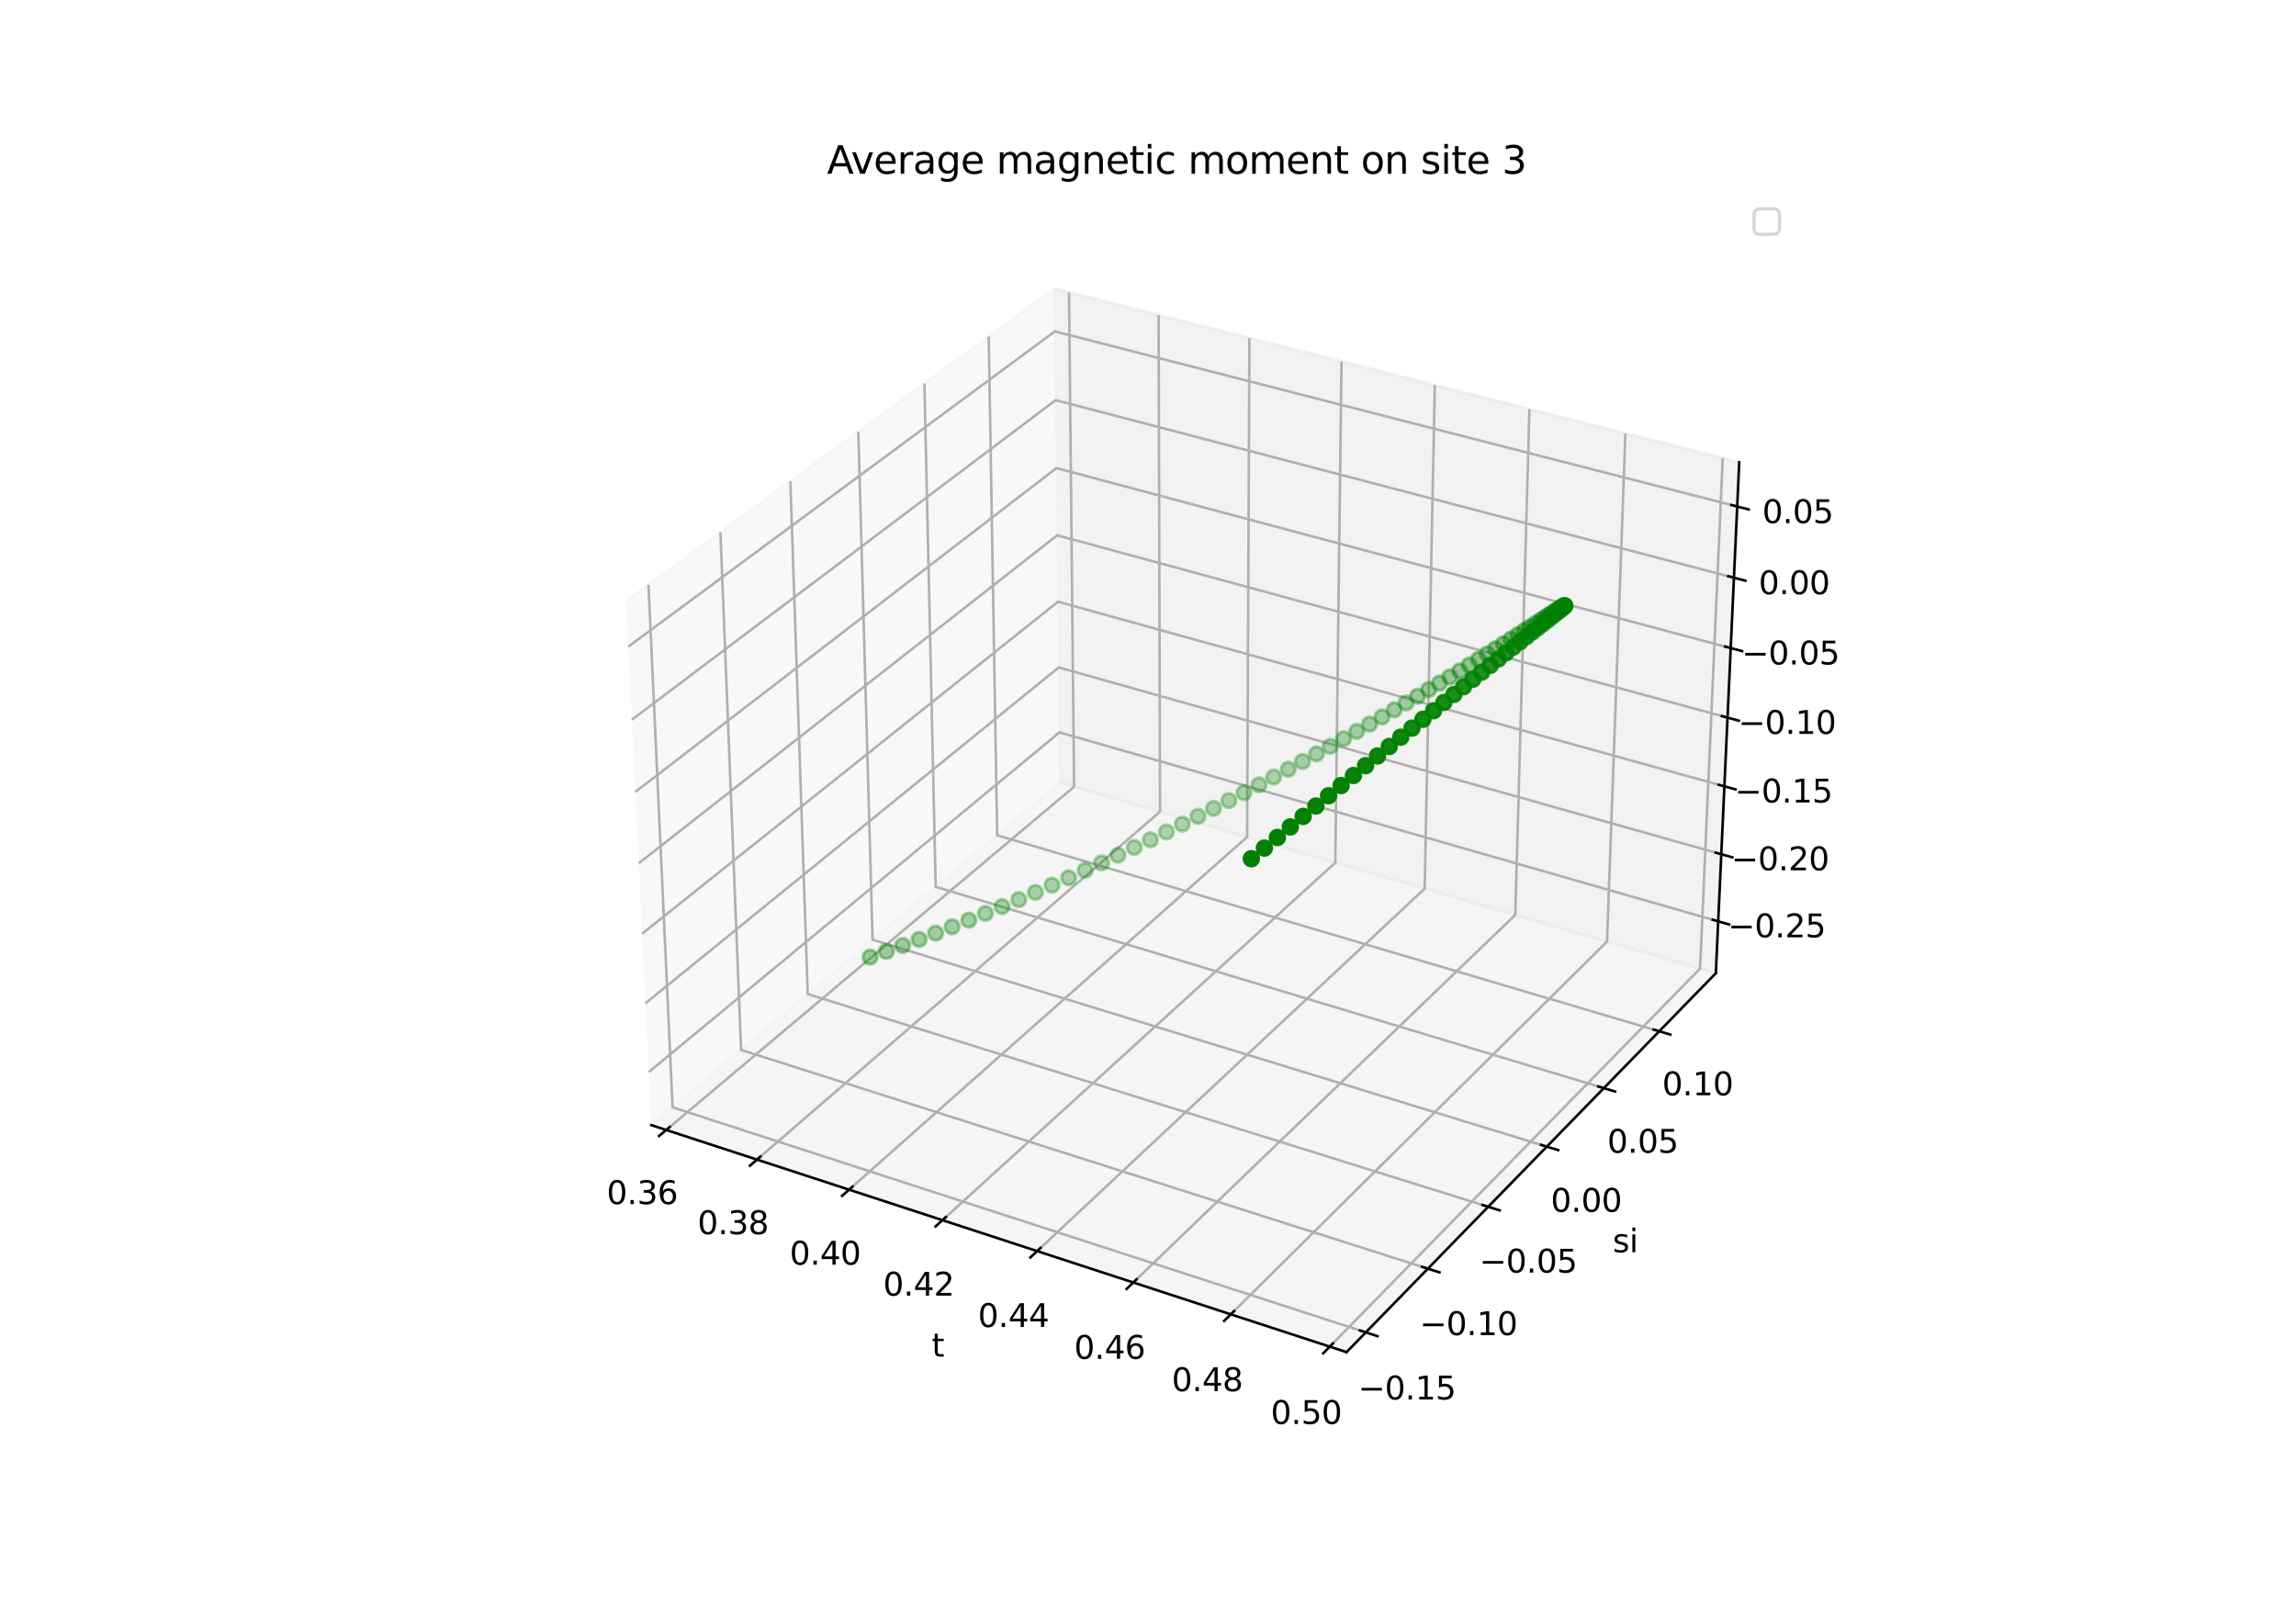 <?xml version="1.0" encoding="utf-8" standalone="no"?>
<!DOCTYPE svg PUBLIC "-//W3C//DTD SVG 1.1//EN"
  "http://www.w3.org/Graphics/SVG/1.1/DTD/svg11.dtd">
<svg xmlns:xlink="http://www.w3.org/1999/xlink" width="720pt" height="504pt" viewBox="0 0 720 504" xmlns="http://www.w3.org/2000/svg" version="1.1">
 <defs>
  <style type="text/css">*{stroke-linejoin: round; stroke-linecap: butt}</style>
 </defs>
 <g id="figure_1">
  <g id="patch_1">
   <path d="M 0 504 
L 720 504 
L 720 0 
L 0 0 
z
" style="fill: #ffffff"/>
  </g>
  <g id="patch_2">
   <path d="M 174.96 448.56 
L 563.04 448.56 
L 563.04 60.48 
L 174.96 60.48 
z
" style="fill: #ffffff"/>
  </g>
  <g id="pane3d_1">
   <g id="patch_3">
    <path d="M 204.263 352.872 
L 332.419 245.448 
L 330.638 90.525 
L 196.348 188.523 
" style="fill: #f2f2f2; opacity: 0.5; stroke: #f2f2f2; stroke-linejoin: miter"/>
   </g>
  </g>
  <g id="pane3d_2">
   <g id="patch_4">
    <path d="M 332.419 245.448 
L 538.065 305.222 
L 545.404 144.961 
L 330.638 90.525 
" style="fill: #e6e6e6; opacity: 0.5; stroke: #e6e6e6; stroke-linejoin: miter"/>
   </g>
  </g>
  <g id="pane3d_3">
   <g id="patch_5">
    <path d="M 204.263 352.872 
L 422.257 424.069 
L 538.065 305.222 
L 332.419 245.448 
" style="fill: #ececec; opacity: 0.5; stroke: #ececec; stroke-linejoin: miter"/>
   </g>
  </g>
  <g id="axis3d_1">
   <g id="line2d_1">
    <path d="M 204.263 352.872 
L 422.257 424.069 
" style="fill: none; stroke: #000000; stroke-width: 0.8; stroke-linecap: square"/>
   </g>
   <g id="text_1">
    <!-- t -->
    <g transform="translate(292.177 425.472) scale(0.1 -0.1)">
     <defs>
      <path id="DejaVuSans-74" d="M 1172 4494 
L 1172 3500 
L 2356 3500 
L 2356 3053 
L 1172 3053 
L 1172 1153 
Q 1172 725 1289 603 
Q 1406 481 1766 481 
L 2356 481 
L 2356 0 
L 1766 0 
Q 1100 0 847 248 
Q 594 497 594 1153 
L 594 3053 
L 172 3053 
L 172 3500 
L 594 3500 
L 594 4494 
L 1172 4494 
z
" transform="scale(0.016)"/>
     </defs>
     <use xlink:href="#DejaVuSans-74"/>
    </g>
   </g>
   <g id="Line3DCollection_1">
    <path d="M 208.91 354.39 
L 336.823 246.728 
L 335.227 91.688 
" style="fill: none; stroke: #b0b0b0; stroke-width: 0.8"/>
    <path d="M 237.376 363.687 
L 363.774 254.562 
L 363.325 98.81 
" style="fill: none; stroke: #b0b0b0; stroke-width: 0.8"/>
    <path d="M 266.248 373.116 
L 391.078 262.498 
L 391.805 106.029 
" style="fill: none; stroke: #b0b0b0; stroke-width: 0.8"/>
    <path d="M 295.532 382.681 
L 418.74 270.538 
L 420.676 113.347 
" style="fill: none; stroke: #b0b0b0; stroke-width: 0.8"/>
    <path d="M 325.24 392.383 
L 446.768 278.685 
L 449.945 120.766 
" style="fill: none; stroke: #b0b0b0; stroke-width: 0.8"/>
    <path d="M 355.379 402.226 
L 475.168 286.94 
L 479.621 128.288 
" style="fill: none; stroke: #b0b0b0; stroke-width: 0.8"/>
    <path d="M 385.96 412.214 
L 503.95 295.305 
L 509.713 135.915 
" style="fill: none; stroke: #b0b0b0; stroke-width: 0.8"/>
    <path d="M 416.991 422.349 
L 533.119 303.784 
L 540.228 143.649 
" style="fill: none; stroke: #b0b0b0; stroke-width: 0.8"/>
   </g>
   <g id="xtick_1">
    <g id="line2d_2">
     <path d="M 210.024 353.452 
L 206.678 356.269 
" style="fill: none; stroke: #000000; stroke-width: 0.8; stroke-linecap: square"/>
    </g>
    <g id="text_2">
     <!-- 0.36 -->
     <g transform="translate(190.251 377.64) scale(0.1 -0.1)">
      <defs>
       <path id="DejaVuSans-30" d="M 2034 4250 
Q 1547 4250 1301 3770 
Q 1056 3291 1056 2328 
Q 1056 1369 1301 889 
Q 1547 409 2034 409 
Q 2525 409 2770 889 
Q 3016 1369 3016 2328 
Q 3016 3291 2770 3770 
Q 2525 4250 2034 4250 
z
M 2034 4750 
Q 2819 4750 3233 4129 
Q 3647 3509 3647 2328 
Q 3647 1150 3233 529 
Q 2819 -91 2034 -91 
Q 1250 -91 836 529 
Q 422 1150 422 2328 
Q 422 3509 836 4129 
Q 1250 4750 2034 4750 
z
" transform="scale(0.016)"/>
       <path id="DejaVuSans-2e" d="M 684 794 
L 1344 794 
L 1344 0 
L 684 0 
L 684 794 
z
" transform="scale(0.016)"/>
       <path id="DejaVuSans-33" d="M 2597 2516 
Q 3050 2419 3304 2112 
Q 3559 1806 3559 1356 
Q 3559 666 3084 287 
Q 2609 -91 1734 -91 
Q 1441 -91 1130 -33 
Q 819 25 488 141 
L 488 750 
Q 750 597 1062 519 
Q 1375 441 1716 441 
Q 2309 441 2620 675 
Q 2931 909 2931 1356 
Q 2931 1769 2642 2001 
Q 2353 2234 1838 2234 
L 1294 2234 
L 1294 2753 
L 1863 2753 
Q 2328 2753 2575 2939 
Q 2822 3125 2822 3475 
Q 2822 3834 2567 4026 
Q 2313 4219 1838 4219 
Q 1578 4219 1281 4162 
Q 984 4106 628 3988 
L 628 4550 
Q 988 4650 1302 4700 
Q 1616 4750 1894 4750 
Q 2613 4750 3031 4423 
Q 3450 4097 3450 3541 
Q 3450 3153 3228 2886 
Q 3006 2619 2597 2516 
z
" transform="scale(0.016)"/>
       <path id="DejaVuSans-36" d="M 2113 2584 
Q 1688 2584 1439 2293 
Q 1191 2003 1191 1497 
Q 1191 994 1439 701 
Q 1688 409 2113 409 
Q 2538 409 2786 701 
Q 3034 994 3034 1497 
Q 3034 2003 2786 2293 
Q 2538 2584 2113 2584 
z
M 3366 4563 
L 3366 3988 
Q 3128 4100 2886 4159 
Q 2644 4219 2406 4219 
Q 1781 4219 1451 3797 
Q 1122 3375 1075 2522 
Q 1259 2794 1537 2939 
Q 1816 3084 2150 3084 
Q 2853 3084 3261 2657 
Q 3669 2231 3669 1497 
Q 3669 778 3244 343 
Q 2819 -91 2113 -91 
Q 1303 -91 875 529 
Q 447 1150 447 2328 
Q 447 3434 972 4092 
Q 1497 4750 2381 4750 
Q 2619 4750 2861 4703 
Q 3103 4656 3366 4563 
z
" transform="scale(0.016)"/>
      </defs>
      <use xlink:href="#DejaVuSans-30"/>
      <use xlink:href="#DejaVuSans-2e" x="63.623"/>
      <use xlink:href="#DejaVuSans-33" x="95.41"/>
      <use xlink:href="#DejaVuSans-36" x="159.033"/>
     </g>
    </g>
   </g>
   <g id="xtick_2">
    <g id="line2d_3">
     <path d="M 238.478 362.736 
L 235.169 365.592 
" style="fill: none; stroke: #000000; stroke-width: 0.8; stroke-linecap: square"/>
    </g>
    <g id="text_3">
     <!-- 0.38 -->
     <g transform="translate(218.737 387.072) scale(0.1 -0.1)">
      <defs>
       <path id="DejaVuSans-38" d="M 2034 2216 
Q 1584 2216 1326 1975 
Q 1069 1734 1069 1313 
Q 1069 891 1326 650 
Q 1584 409 2034 409 
Q 2484 409 2743 651 
Q 3003 894 3003 1313 
Q 3003 1734 2745 1975 
Q 2488 2216 2034 2216 
z
M 1403 2484 
Q 997 2584 770 2862 
Q 544 3141 544 3541 
Q 544 4100 942 4425 
Q 1341 4750 2034 4750 
Q 2731 4750 3128 4425 
Q 3525 4100 3525 3541 
Q 3525 3141 3298 2862 
Q 3072 2584 2669 2484 
Q 3125 2378 3379 2068 
Q 3634 1759 3634 1313 
Q 3634 634 3220 271 
Q 2806 -91 2034 -91 
Q 1263 -91 848 271 
Q 434 634 434 1313 
Q 434 1759 690 2068 
Q 947 2378 1403 2484 
z
M 1172 3481 
Q 1172 3119 1398 2916 
Q 1625 2713 2034 2713 
Q 2441 2713 2670 2916 
Q 2900 3119 2900 3481 
Q 2900 3844 2670 4047 
Q 2441 4250 2034 4250 
Q 1625 4250 1398 4047 
Q 1172 3844 1172 3481 
z
" transform="scale(0.016)"/>
      </defs>
      <use xlink:href="#DejaVuSans-30"/>
      <use xlink:href="#DejaVuSans-2e" x="63.623"/>
      <use xlink:href="#DejaVuSans-33" x="95.41"/>
      <use xlink:href="#DejaVuSans-38" x="159.033"/>
     </g>
    </g>
   </g>
   <g id="xtick_3">
    <g id="line2d_4">
     <path d="M 267.336 372.152 
L 264.067 375.049 
" style="fill: none; stroke: #000000; stroke-width: 0.8; stroke-linecap: square"/>
    </g>
    <g id="text_4">
     <!-- 0.40 -->
     <g transform="translate(247.629 396.638) scale(0.1 -0.1)">
      <defs>
       <path id="DejaVuSans-34" d="M 2419 4116 
L 825 1625 
L 2419 1625 
L 2419 4116 
z
M 2253 4666 
L 3047 4666 
L 3047 1625 
L 3713 1625 
L 3713 1100 
L 3047 1100 
L 3047 0 
L 2419 0 
L 2419 1100 
L 313 1100 
L 313 1709 
L 2253 4666 
z
" transform="scale(0.016)"/>
      </defs>
      <use xlink:href="#DejaVuSans-30"/>
      <use xlink:href="#DejaVuSans-2e" x="63.623"/>
      <use xlink:href="#DejaVuSans-34" x="95.41"/>
      <use xlink:href="#DejaVuSans-30" x="159.033"/>
     </g>
    </g>
   </g>
   <g id="xtick_4">
    <g id="line2d_5">
     <path d="M 296.607 381.702 
L 293.378 384.641 
" style="fill: none; stroke: #000000; stroke-width: 0.8; stroke-linecap: square"/>
    </g>
    <g id="text_5">
     <!-- 0.42 -->
     <g transform="translate(276.936 406.342) scale(0.1 -0.1)">
      <defs>
       <path id="DejaVuSans-32" d="M 1228 531 
L 3431 531 
L 3431 0 
L 469 0 
L 469 531 
Q 828 903 1448 1529 
Q 2069 2156 2228 2338 
Q 2531 2678 2651 2914 
Q 2772 3150 2772 3378 
Q 2772 3750 2511 3984 
Q 2250 4219 1831 4219 
Q 1534 4219 1204 4116 
Q 875 4013 500 3803 
L 500 4441 
Q 881 4594 1212 4672 
Q 1544 4750 1819 4750 
Q 2544 4750 2975 4387 
Q 3406 4025 3406 3419 
Q 3406 3131 3298 2873 
Q 3191 2616 2906 2266 
Q 2828 2175 2409 1742 
Q 1991 1309 1228 531 
z
" transform="scale(0.016)"/>
      </defs>
      <use xlink:href="#DejaVuSans-30"/>
      <use xlink:href="#DejaVuSans-2e" x="63.623"/>
      <use xlink:href="#DejaVuSans-34" x="95.41"/>
      <use xlink:href="#DejaVuSans-32" x="159.033"/>
     </g>
    </g>
   </g>
   <g id="xtick_5">
    <g id="line2d_6">
     <path d="M 326.3 391.391 
L 323.114 394.372 
" style="fill: none; stroke: #000000; stroke-width: 0.8; stroke-linecap: square"/>
    </g>
    <g id="text_6">
     <!-- 0.44 -->
     <g transform="translate(306.667 416.186) scale(0.1 -0.1)">
      <use xlink:href="#DejaVuSans-30"/>
      <use xlink:href="#DejaVuSans-2e" x="63.623"/>
      <use xlink:href="#DejaVuSans-34" x="95.41"/>
      <use xlink:href="#DejaVuSans-34" x="159.033"/>
     </g>
    </g>
   </g>
   <g id="xtick_6">
    <g id="line2d_7">
     <path d="M 356.425 401.22 
L 353.282 404.244 
" style="fill: none; stroke: #000000; stroke-width: 0.8; stroke-linecap: square"/>
    </g>
    <g id="text_7">
     <!-- 0.46 -->
     <g transform="translate(336.832 426.173) scale(0.1 -0.1)">
      <use xlink:href="#DejaVuSans-30"/>
      <use xlink:href="#DejaVuSans-2e" x="63.623"/>
      <use xlink:href="#DejaVuSans-34" x="95.41"/>
      <use xlink:href="#DejaVuSans-36" x="159.033"/>
     </g>
    </g>
   </g>
   <g id="xtick_7">
    <g id="line2d_8">
     <path d="M 386.991 411.193 
L 383.893 414.262 
" style="fill: none; stroke: #000000; stroke-width: 0.8; stroke-linecap: square"/>
    </g>
    <g id="text_8">
     <!-- 0.48 -->
     <g transform="translate(367.439 436.307) scale(0.1 -0.1)">
      <use xlink:href="#DejaVuSans-30"/>
      <use xlink:href="#DejaVuSans-2e" x="63.623"/>
      <use xlink:href="#DejaVuSans-34" x="95.41"/>
      <use xlink:href="#DejaVuSans-38" x="159.033"/>
     </g>
    </g>
   </g>
   <g id="xtick_8">
    <g id="line2d_9">
     <path d="M 418.007 421.313 
L 414.956 424.427 
" style="fill: none; stroke: #000000; stroke-width: 0.8; stroke-linecap: square"/>
    </g>
    <g id="text_9">
     <!-- 0.50 -->
     <g transform="translate(398.499 446.591) scale(0.1 -0.1)">
      <defs>
       <path id="DejaVuSans-35" d="M 691 4666 
L 3169 4666 
L 3169 4134 
L 1269 4134 
L 1269 2991 
Q 1406 3038 1543 3061 
Q 1681 3084 1819 3084 
Q 2600 3084 3056 2656 
Q 3513 2228 3513 1497 
Q 3513 744 3044 326 
Q 2575 -91 1722 -91 
Q 1428 -91 1123 -41 
Q 819 9 494 109 
L 494 744 
Q 775 591 1075 516 
Q 1375 441 1709 441 
Q 2250 441 2565 725 
Q 2881 1009 2881 1497 
Q 2881 1984 2565 2268 
Q 2250 2553 1709 2553 
Q 1456 2553 1204 2497 
Q 953 2441 691 2322 
L 691 4666 
z
" transform="scale(0.016)"/>
      </defs>
      <use xlink:href="#DejaVuSans-30"/>
      <use xlink:href="#DejaVuSans-2e" x="63.623"/>
      <use xlink:href="#DejaVuSans-35" x="95.41"/>
      <use xlink:href="#DejaVuSans-30" x="159.033"/>
     </g>
    </g>
   </g>
  </g>
  <g id="axis3d_2">
   <g id="line2d_10">
    <path d="M 538.065 305.222 
L 422.257 424.069 
" style="fill: none; stroke: #000000; stroke-width: 0.8; stroke-linecap: square"/>
   </g>
   <g id="text_10">
    <!-- si -->
    <g transform="translate(505.72 392.744) scale(0.1 -0.1)">
     <defs>
      <path id="DejaVuSans-73" d="M 2834 3397 
L 2834 2853 
Q 2591 2978 2328 3040 
Q 2066 3103 1784 3103 
Q 1356 3103 1142 2972 
Q 928 2841 928 2578 
Q 928 2378 1081 2264 
Q 1234 2150 1697 2047 
L 1894 2003 
Q 2506 1872 2764 1633 
Q 3022 1394 3022 966 
Q 3022 478 2636 193 
Q 2250 -91 1575 -91 
Q 1294 -91 989 -36 
Q 684 19 347 128 
L 347 722 
Q 666 556 975 473 
Q 1284 391 1588 391 
Q 1994 391 2212 530 
Q 2431 669 2431 922 
Q 2431 1156 2273 1281 
Q 2116 1406 1581 1522 
L 1381 1569 
Q 847 1681 609 1914 
Q 372 2147 372 2553 
Q 372 3047 722 3315 
Q 1072 3584 1716 3584 
Q 2034 3584 2315 3537 
Q 2597 3491 2834 3397 
z
" transform="scale(0.016)"/>
      <path id="DejaVuSans-69" d="M 603 3500 
L 1178 3500 
L 1178 0 
L 603 0 
L 603 3500 
z
M 603 4863 
L 1178 4863 
L 1178 4134 
L 603 4134 
L 603 4863 
z
" transform="scale(0.016)"/>
     </defs>
     <use xlink:href="#DejaVuSans-73"/>
     <use xlink:href="#DejaVuSans-69" x="52.1"/>
    </g>
   </g>
   <g id="Line3DCollection_2">
    <path d="M 203.35 183.413 
L 210.921 347.291 
L 428.299 417.869 
" style="fill: none; stroke: #b0b0b0; stroke-width: 0.8"/>
    <path d="M 225.917 166.945 
L 232.398 329.289 
L 447.769 397.888 
" style="fill: none; stroke: #b0b0b0; stroke-width: 0.8"/>
    <path d="M 247.845 150.943 
L 253.292 311.774 
L 466.683 378.477 
" style="fill: none; stroke: #b0b0b0; stroke-width: 0.8"/>
    <path d="M 269.159 135.389 
L 273.627 294.729 
L 485.065 359.613 
" style="fill: none; stroke: #b0b0b0; stroke-width: 0.8"/>
    <path d="M 289.886 120.264 
L 293.425 278.134 
L 502.937 341.272 
" style="fill: none; stroke: #b0b0b0; stroke-width: 0.8"/>
    <path d="M 310.049 105.55 
L 312.707 261.972 
L 520.319 323.434 
" style="fill: none; stroke: #b0b0b0; stroke-width: 0.8"/>
   </g>
   <g id="xtick_9">
    <g id="line2d_11">
     <path d="M 426.467 417.274 
L 431.968 419.06 
" style="fill: none; stroke: #000000; stroke-width: 0.8; stroke-linecap: square"/>
    </g>
    <g id="text_11">
     <!-- −0.15 -->
     <g transform="translate(425.873 438.908) scale(0.1 -0.1)">
      <defs>
       <path id="DejaVuSans-2212" d="M 678 2272 
L 4684 2272 
L 4684 1741 
L 678 1741 
L 678 2272 
z
" transform="scale(0.016)"/>
       <path id="DejaVuSans-31" d="M 794 531 
L 1825 531 
L 1825 4091 
L 703 3866 
L 703 4441 
L 1819 4666 
L 2450 4666 
L 2450 531 
L 3481 531 
L 3481 0 
L 794 0 
L 794 531 
z
" transform="scale(0.016)"/>
      </defs>
      <use xlink:href="#DejaVuSans-2212"/>
      <use xlink:href="#DejaVuSans-30" x="83.789"/>
      <use xlink:href="#DejaVuSans-2e" x="147.412"/>
      <use xlink:href="#DejaVuSans-31" x="179.199"/>
      <use xlink:href="#DejaVuSans-35" x="242.822"/>
     </g>
    </g>
   </g>
   <g id="xtick_10">
    <g id="line2d_12">
     <path d="M 445.955 397.31 
L 451.401 399.044 
" style="fill: none; stroke: #000000; stroke-width: 0.8; stroke-linecap: square"/>
    </g>
    <g id="text_12">
     <!-- −0.10 -->
     <g transform="translate(445.164 418.724) scale(0.1 -0.1)">
      <use xlink:href="#DejaVuSans-2212"/>
      <use xlink:href="#DejaVuSans-30" x="83.789"/>
      <use xlink:href="#DejaVuSans-2e" x="147.412"/>
      <use xlink:href="#DejaVuSans-31" x="179.199"/>
      <use xlink:href="#DejaVuSans-30" x="242.822"/>
     </g>
    </g>
   </g>
   <g id="xtick_11">
    <g id="line2d_13">
     <path d="M 464.887 377.916 
L 470.279 379.601 
" style="fill: none; stroke: #000000; stroke-width: 0.8; stroke-linecap: square"/>
    </g>
    <g id="text_13">
     <!-- −0.05 -->
     <g transform="translate(463.904 399.117) scale(0.1 -0.1)">
      <use xlink:href="#DejaVuSans-2212"/>
      <use xlink:href="#DejaVuSans-30" x="83.789"/>
      <use xlink:href="#DejaVuSans-2e" x="147.412"/>
      <use xlink:href="#DejaVuSans-30" x="179.199"/>
      <use xlink:href="#DejaVuSans-35" x="242.822"/>
     </g>
    </g>
   </g>
   <g id="xtick_12">
    <g id="line2d_14">
     <path d="M 483.287 359.067 
L 488.626 360.705 
" style="fill: none; stroke: #000000; stroke-width: 0.8; stroke-linecap: square"/>
    </g>
    <g id="text_14">
     <!-- 0.00 -->
     <g transform="translate(486.306 380.062) scale(0.1 -0.1)">
      <use xlink:href="#DejaVuSans-30"/>
      <use xlink:href="#DejaVuSans-2e" x="63.623"/>
      <use xlink:href="#DejaVuSans-30" x="95.41"/>
      <use xlink:href="#DejaVuSans-30" x="159.033"/>
     </g>
    </g>
   </g>
   <g id="xtick_13">
    <g id="line2d_15">
     <path d="M 501.176 340.742 
L 506.462 342.335 
" style="fill: none; stroke: #000000; stroke-width: 0.8; stroke-linecap: square"/>
    </g>
    <g id="text_15">
     <!-- 0.05 -->
     <g transform="translate(504.013 361.536) scale(0.1 -0.1)">
      <use xlink:href="#DejaVuSans-30"/>
      <use xlink:href="#DejaVuSans-2e" x="63.623"/>
      <use xlink:href="#DejaVuSans-30" x="95.41"/>
      <use xlink:href="#DejaVuSans-35" x="159.033"/>
     </g>
    </g>
   </g>
   <g id="xtick_14">
    <g id="line2d_16">
     <path d="M 518.575 322.917 
L 523.81 324.467 
" style="fill: none; stroke: #000000; stroke-width: 0.8; stroke-linecap: square"/>
    </g>
    <g id="text_16">
     <!-- 0.10 -->
     <g transform="translate(521.235 343.517) scale(0.1 -0.1)">
      <use xlink:href="#DejaVuSans-30"/>
      <use xlink:href="#DejaVuSans-2e" x="63.623"/>
      <use xlink:href="#DejaVuSans-31" x="95.41"/>
      <use xlink:href="#DejaVuSans-30" x="159.033"/>
     </g>
    </g>
   </g>
  </g>
  <g id="axis3d_3">
   <g id="line2d_17">
    <path d="M 538.065 305.222 
L 545.404 144.961 
" style="fill: none; stroke: #000000; stroke-width: 0.8; stroke-linecap: square"/>
   </g>
   <g id="Line3DCollection_3">
    <path d="M 538.81 288.955 
L 332.238 229.694 
L 203.461 336.216 
" style="fill: none; stroke: #b0b0b0; stroke-width: 0.8"/>
    <path d="M 539.774 267.908 
L 332.004 209.318 
L 202.422 314.655 
" style="fill: none; stroke: #b0b0b0; stroke-width: 0.8"/>
    <path d="M 540.749 246.612 
L 331.767 188.714 
L 201.371 292.831 
" style="fill: none; stroke: #b0b0b0; stroke-width: 0.8"/>
    <path d="M 541.736 225.063 
L 331.527 167.878 
L 200.307 270.738 
" style="fill: none; stroke: #b0b0b0; stroke-width: 0.8"/>
    <path d="M 542.734 203.258 
L 331.285 146.804 
L 199.23 248.371 
" style="fill: none; stroke: #b0b0b0; stroke-width: 0.8"/>
    <path d="M 543.745 181.191 
L 331.04 125.491 
L 198.14 225.726 
" style="fill: none; stroke: #b0b0b0; stroke-width: 0.8"/>
    <path d="M 544.768 158.858 
L 330.792 103.933 
L 197.036 202.796 
" style="fill: none; stroke: #b0b0b0; stroke-width: 0.8"/>
   </g>
   <g id="xtick_15">
    <g id="line2d_18">
     <path d="M 537.076 288.458 
L 542.282 289.952 
" style="fill: none; stroke: #000000; stroke-width: 0.8; stroke-linecap: square"/>
    </g>
    <g id="text_17">
     <!-- −0.25 -->
     <g transform="translate(541.835 293.968) scale(0.1 -0.1)">
      <use xlink:href="#DejaVuSans-2212"/>
      <use xlink:href="#DejaVuSans-30" x="83.789"/>
      <use xlink:href="#DejaVuSans-2e" x="147.412"/>
      <use xlink:href="#DejaVuSans-32" x="179.199"/>
      <use xlink:href="#DejaVuSans-35" x="242.822"/>
     </g>
    </g>
   </g>
   <g id="xtick_16">
    <g id="line2d_19">
     <path d="M 538.029 267.416 
L 543.267 268.893 
" style="fill: none; stroke: #000000; stroke-width: 0.8; stroke-linecap: square"/>
    </g>
    <g id="text_18">
     <!-- −0.20 -->
     <g transform="translate(542.904 272.949) scale(0.1 -0.1)">
      <use xlink:href="#DejaVuSans-2212"/>
      <use xlink:href="#DejaVuSans-30" x="83.789"/>
      <use xlink:href="#DejaVuSans-2e" x="147.412"/>
      <use xlink:href="#DejaVuSans-32" x="179.199"/>
      <use xlink:href="#DejaVuSans-30" x="242.822"/>
     </g>
    </g>
   </g>
   <g id="xtick_17">
    <g id="line2d_20">
     <path d="M 538.994 246.125 
L 544.264 247.585 
" style="fill: none; stroke: #000000; stroke-width: 0.8; stroke-linecap: square"/>
    </g>
    <g id="text_19">
     <!-- −0.15 -->
     <g transform="translate(543.985 251.683) scale(0.1 -0.1)">
      <use xlink:href="#DejaVuSans-2212"/>
      <use xlink:href="#DejaVuSans-30" x="83.789"/>
      <use xlink:href="#DejaVuSans-2e" x="147.412"/>
      <use xlink:href="#DejaVuSans-31" x="179.199"/>
      <use xlink:href="#DejaVuSans-35" x="242.822"/>
     </g>
    </g>
   </g>
   <g id="xtick_18">
    <g id="line2d_21">
     <path d="M 539.97 224.583 
L 545.272 226.025 
" style="fill: none; stroke: #000000; stroke-width: 0.8; stroke-linecap: square"/>
    </g>
    <g id="text_20">
     <!-- −0.10 -->
     <g transform="translate(545.08 230.165) scale(0.1 -0.1)">
      <use xlink:href="#DejaVuSans-2212"/>
      <use xlink:href="#DejaVuSans-30" x="83.789"/>
      <use xlink:href="#DejaVuSans-2e" x="147.412"/>
      <use xlink:href="#DejaVuSans-31" x="179.199"/>
      <use xlink:href="#DejaVuSans-30" x="242.822"/>
     </g>
    </g>
   </g>
   <g id="xtick_19">
    <g id="line2d_22">
     <path d="M 540.957 202.784 
L 546.293 204.208 
" style="fill: none; stroke: #000000; stroke-width: 0.8; stroke-linecap: square"/>
    </g>
    <g id="text_21">
     <!-- −0.05 -->
     <g transform="translate(546.187 208.391) scale(0.1 -0.1)">
      <use xlink:href="#DejaVuSans-2212"/>
      <use xlink:href="#DejaVuSans-30" x="83.789"/>
      <use xlink:href="#DejaVuSans-2e" x="147.412"/>
      <use xlink:href="#DejaVuSans-30" x="179.199"/>
      <use xlink:href="#DejaVuSans-35" x="242.822"/>
     </g>
    </g>
   </g>
   <g id="xtick_20">
    <g id="line2d_23">
     <path d="M 541.957 180.723 
L 547.325 182.129 
" style="fill: none; stroke: #000000; stroke-width: 0.8; stroke-linecap: square"/>
    </g>
    <g id="text_22">
     <!-- 0.00 -->
     <g transform="translate(551.498 186.356) scale(0.1 -0.1)">
      <use xlink:href="#DejaVuSans-30"/>
      <use xlink:href="#DejaVuSans-2e" x="63.623"/>
      <use xlink:href="#DejaVuSans-30" x="95.41"/>
      <use xlink:href="#DejaVuSans-30" x="159.033"/>
     </g>
    </g>
   </g>
   <g id="xtick_21">
    <g id="line2d_24">
     <path d="M 542.968 158.396 
L 548.371 159.783 
" style="fill: none; stroke: #000000; stroke-width: 0.8; stroke-linecap: square"/>
    </g>
    <g id="text_23">
     <!-- 0.05 -->
     <g transform="translate(552.632 164.056) scale(0.1 -0.1)">
      <use xlink:href="#DejaVuSans-30"/>
      <use xlink:href="#DejaVuSans-2e" x="63.623"/>
      <use xlink:href="#DejaVuSans-30" x="95.41"/>
      <use xlink:href="#DejaVuSans-35" x="159.033"/>
     </g>
    </g>
   </g>
  </g>
  <g id="axes_1">
   <g id="Path3DCollection_1">
    <defs>
     <path id="C0_0_47d5120de1" d="M 0 2.236 
C 0.593 2.236 1.162 2 1.581 1.581 
C 2 1.162 2.236 0.593 2.236 -0 
C 2.236 -0.593 2 -1.162 1.581 -1.581 
C 1.162 -2 0.593 -2.236 0 -2.236 
C -0.593 -2.236 -1.162 -2 -1.581 -1.581 
C -2 -1.162 -2.236 -0.593 -2.236 0 
C -2.236 0.593 -2 1.162 -1.581 1.581 
C -1.162 2 -0.593 2.236 0 2.236 
z
"/>
    </defs>
    <g clip-path="url(#pe97b432ea4)">
     <use xlink:href="#C0_0_47d5120de1" x="370.741" y="258.47" style="fill: #008000; fill-opacity: 0.3; stroke: #008000; stroke-opacity: 0.3"/>
    </g>
    <g clip-path="url(#pe97b432ea4)">
     <use xlink:href="#C0_0_47d5120de1" x="375.669" y="256.008" style="fill: #008000; fill-opacity: 0.3; stroke: #008000; stroke-opacity: 0.3"/>
    </g>
    <g clip-path="url(#pe97b432ea4)">
     <use xlink:href="#C0_0_47d5120de1" x="365.763" y="260.925" style="fill: #008000; fill-opacity: 0.3; stroke: #008000; stroke-opacity: 0.3"/>
    </g>
    <g clip-path="url(#pe97b432ea4)">
     <use xlink:href="#C0_0_47d5120de1" x="380.544" y="253.542" style="fill: #008000; fill-opacity: 0.301; stroke: #008000; stroke-opacity: 0.301"/>
    </g>
    <g clip-path="url(#pe97b432ea4)">
     <use xlink:href="#C0_0_47d5120de1" x="360.741" y="263.368" style="fill: #008000; fill-opacity: 0.301; stroke: #008000; stroke-opacity: 0.301"/>
    </g>
    <g clip-path="url(#pe97b432ea4)">
     <use xlink:href="#C0_0_47d5120de1" x="385.361" y="251.074" style="fill: #008000; fill-opacity: 0.302; stroke: #008000; stroke-opacity: 0.302"/>
    </g>
    <g clip-path="url(#pe97b432ea4)">
     <use xlink:href="#C0_0_47d5120de1" x="355.678" y="265.796" style="fill: #008000; fill-opacity: 0.302; stroke: #008000; stroke-opacity: 0.302"/>
    </g>
    <g clip-path="url(#pe97b432ea4)">
     <use xlink:href="#C0_0_47d5120de1" x="390.117" y="248.609" style="fill: #008000; fill-opacity: 0.303; stroke: #008000; stroke-opacity: 0.303"/>
    </g>
    <g clip-path="url(#pe97b432ea4)">
     <use xlink:href="#C0_0_47d5120de1" x="350.579" y="268.207" style="fill: #008000; fill-opacity: 0.303; stroke: #008000; stroke-opacity: 0.303"/>
    </g>
    <g clip-path="url(#pe97b432ea4)">
     <use xlink:href="#C0_0_47d5120de1" x="394.806" y="246.149" style="fill: #008000; fill-opacity: 0.305; stroke: #008000; stroke-opacity: 0.305"/>
    </g>
    <g clip-path="url(#pe97b432ea4)">
     <use xlink:href="#C0_0_47d5120de1" x="345.448" y="270.597" style="fill: #008000; fill-opacity: 0.305; stroke: #008000; stroke-opacity: 0.305"/>
    </g>
    <g clip-path="url(#pe97b432ea4)">
     <use xlink:href="#C0_0_47d5120de1" x="399.426" y="243.699" style="fill: #008000; fill-opacity: 0.307; stroke: #008000; stroke-opacity: 0.307"/>
    </g>
    <g clip-path="url(#pe97b432ea4)">
     <use xlink:href="#C0_0_47d5120de1" x="340.29" y="272.963" style="fill: #008000; fill-opacity: 0.307; stroke: #008000; stroke-opacity: 0.307"/>
    </g>
    <g clip-path="url(#pe97b432ea4)">
     <use xlink:href="#C0_0_47d5120de1" x="403.972" y="241.261" style="fill: #008000; fill-opacity: 0.31; stroke: #008000; stroke-opacity: 0.31"/>
    </g>
    <g clip-path="url(#pe97b432ea4)">
     <use xlink:href="#C0_0_47d5120de1" x="335.109" y="275.301" style="fill: #008000; fill-opacity: 0.31; stroke: #008000; stroke-opacity: 0.31"/>
    </g>
    <g clip-path="url(#pe97b432ea4)">
     <use xlink:href="#C0_0_47d5120de1" x="408.44" y="238.839" style="fill: #008000; fill-opacity: 0.313; stroke: #008000; stroke-opacity: 0.313"/>
    </g>
    <g clip-path="url(#pe97b432ea4)">
     <use xlink:href="#C0_0_47d5120de1" x="329.91" y="277.61" style="fill: #008000; fill-opacity: 0.313; stroke: #008000; stroke-opacity: 0.313"/>
    </g>
    <g clip-path="url(#pe97b432ea4)">
     <use xlink:href="#C0_0_47d5120de1" x="412.827" y="236.437" style="fill: #008000; fill-opacity: 0.316; stroke: #008000; stroke-opacity: 0.316"/>
    </g>
    <g clip-path="url(#pe97b432ea4)">
     <use xlink:href="#C0_0_47d5120de1" x="324.697" y="279.884" style="fill: #008000; fill-opacity: 0.316; stroke: #008000; stroke-opacity: 0.316"/>
    </g>
    <g clip-path="url(#pe97b432ea4)">
     <use xlink:href="#C0_0_47d5120de1" x="319.475" y="282.123" style="fill: #008000; fill-opacity: 0.32; stroke: #008000; stroke-opacity: 0.32"/>
    </g>
    <g clip-path="url(#pe97b432ea4)">
     <use xlink:href="#C0_0_47d5120de1" x="417.128" y="234.057" style="fill: #008000; fill-opacity: 0.32; stroke: #008000; stroke-opacity: 0.32"/>
    </g>
    <g clip-path="url(#pe97b432ea4)">
     <use xlink:href="#C0_0_47d5120de1" x="314.249" y="284.322" style="fill: #008000; fill-opacity: 0.324; stroke: #008000; stroke-opacity: 0.324"/>
    </g>
    <g clip-path="url(#pe97b432ea4)">
     <use xlink:href="#C0_0_47d5120de1" x="421.339" y="231.705" style="fill: #008000; fill-opacity: 0.324; stroke: #008000; stroke-opacity: 0.324"/>
    </g>
    <g clip-path="url(#pe97b432ea4)">
     <use xlink:href="#C0_0_47d5120de1" x="309.023" y="286.478" style="fill: #008000; fill-opacity: 0.328; stroke: #008000; stroke-opacity: 0.328"/>
    </g>
    <g clip-path="url(#pe97b432ea4)">
     <use xlink:href="#C0_0_47d5120de1" x="425.458" y="229.382" style="fill: #008000; fill-opacity: 0.329; stroke: #008000; stroke-opacity: 0.329"/>
    </g>
    <g clip-path="url(#pe97b432ea4)">
     <use xlink:href="#C0_0_47d5120de1" x="303.802" y="288.59" style="fill: #008000; fill-opacity: 0.333; stroke: #008000; stroke-opacity: 0.333"/>
    </g>
    <g clip-path="url(#pe97b432ea4)">
     <use xlink:href="#C0_0_47d5120de1" x="429.481" y="227.093" style="fill: #008000; fill-opacity: 0.333; stroke: #008000; stroke-opacity: 0.333"/>
    </g>
    <g clip-path="url(#pe97b432ea4)">
     <use xlink:href="#C0_0_47d5120de1" x="298.591" y="290.654" style="fill: #008000; fill-opacity: 0.338; stroke: #008000; stroke-opacity: 0.338"/>
    </g>
    <g clip-path="url(#pe97b432ea4)">
     <use xlink:href="#C0_0_47d5120de1" x="433.403" y="224.841" style="fill: #008000; fill-opacity: 0.339; stroke: #008000; stroke-opacity: 0.339"/>
    </g>
    <g clip-path="url(#pe97b432ea4)">
     <use xlink:href="#C0_0_47d5120de1" x="293.395" y="292.667" style="fill: #008000; fill-opacity: 0.343; stroke: #008000; stroke-opacity: 0.343"/>
    </g>
    <g clip-path="url(#pe97b432ea4)">
     <use xlink:href="#C0_0_47d5120de1" x="437.221" y="222.629" style="fill: #008000; fill-opacity: 0.345; stroke: #008000; stroke-opacity: 0.345"/>
    </g>
    <g clip-path="url(#pe97b432ea4)">
     <use xlink:href="#C0_0_47d5120de1" x="288.218" y="294.627" style="fill: #008000; fill-opacity: 0.349; stroke: #008000; stroke-opacity: 0.349"/>
    </g>
    <g clip-path="url(#pe97b432ea4)">
     <use xlink:href="#C0_0_47d5120de1" x="440.933" y="220.461" style="fill: #008000; fill-opacity: 0.351; stroke: #008000; stroke-opacity: 0.351"/>
    </g>
    <g clip-path="url(#pe97b432ea4)">
     <use xlink:href="#C0_0_47d5120de1" x="283.065" y="296.532" style="fill: #008000; fill-opacity: 0.355; stroke: #008000; stroke-opacity: 0.355"/>
    </g>
    <g clip-path="url(#pe97b432ea4)">
     <use xlink:href="#C0_0_47d5120de1" x="444.534" y="218.341" style="fill: #008000; fill-opacity: 0.357; stroke: #008000; stroke-opacity: 0.357"/>
    </g>
    <g clip-path="url(#pe97b432ea4)">
     <use xlink:href="#C0_0_47d5120de1" x="277.942" y="298.378" style="fill: #008000; fill-opacity: 0.361; stroke: #008000; stroke-opacity: 0.361"/>
    </g>
    <g clip-path="url(#pe97b432ea4)">
     <use xlink:href="#C0_0_47d5120de1" x="448.022" y="216.272" style="fill: #008000; fill-opacity: 0.364; stroke: #008000; stroke-opacity: 0.364"/>
    </g>
    <g clip-path="url(#pe97b432ea4)">
     <use xlink:href="#C0_0_47d5120de1" x="272.852" y="300.163" style="fill: #008000; fill-opacity: 0.368; stroke: #008000; stroke-opacity: 0.368"/>
    </g>
    <g clip-path="url(#pe97b432ea4)">
     <use xlink:href="#C0_0_47d5120de1" x="451.392" y="214.256" style="fill: #008000; fill-opacity: 0.372; stroke: #008000; stroke-opacity: 0.372"/>
    </g>
    <g clip-path="url(#pe97b432ea4)">
     <use xlink:href="#C0_0_47d5120de1" x="454.643" y="212.298" style="fill: #008000; fill-opacity: 0.379; stroke: #008000; stroke-opacity: 0.379"/>
    </g>
    <g clip-path="url(#pe97b432ea4)">
     <use xlink:href="#C0_0_47d5120de1" x="457.77" y="210.402" style="fill: #008000; fill-opacity: 0.387; stroke: #008000; stroke-opacity: 0.387"/>
    </g>
    <g clip-path="url(#pe97b432ea4)">
     <use xlink:href="#C0_0_47d5120de1" x="460.772" y="208.569" style="fill: #008000; fill-opacity: 0.396; stroke: #008000; stroke-opacity: 0.396"/>
    </g>
    <g clip-path="url(#pe97b432ea4)">
     <use xlink:href="#C0_0_47d5120de1" x="463.644" y="206.804" style="fill: #008000; fill-opacity: 0.404; stroke: #008000; stroke-opacity: 0.404"/>
    </g>
    <g clip-path="url(#pe97b432ea4)">
     <use xlink:href="#C0_0_47d5120de1" x="466.385" y="205.11" style="fill: #008000; fill-opacity: 0.413; stroke: #008000; stroke-opacity: 0.413"/>
    </g>
    <g clip-path="url(#pe97b432ea4)">
     <use xlink:href="#C0_0_47d5120de1" x="468.992" y="203.49" style="fill: #008000; fill-opacity: 0.423; stroke: #008000; stroke-opacity: 0.423"/>
    </g>
    <g clip-path="url(#pe97b432ea4)">
     <use xlink:href="#C0_0_47d5120de1" x="471.461" y="201.946" style="fill: #008000; fill-opacity: 0.433; stroke: #008000; stroke-opacity: 0.433"/>
    </g>
    <g clip-path="url(#pe97b432ea4)">
     <use xlink:href="#C0_0_47d5120de1" x="473.791" y="200.483" style="fill: #008000; fill-opacity: 0.443; stroke: #008000; stroke-opacity: 0.443"/>
    </g>
    <g clip-path="url(#pe97b432ea4)">
     <use xlink:href="#C0_0_47d5120de1" x="475.979" y="199.103" style="fill: #008000; fill-opacity: 0.453; stroke: #008000; stroke-opacity: 0.453"/>
    </g>
    <g clip-path="url(#pe97b432ea4)">
     <use xlink:href="#C0_0_47d5120de1" x="478.023" y="197.809" style="fill: #008000; fill-opacity: 0.464; stroke: #008000; stroke-opacity: 0.464"/>
    </g>
    <g clip-path="url(#pe97b432ea4)">
     <use xlink:href="#C0_0_47d5120de1" x="479.921" y="196.604" style="fill: #008000; fill-opacity: 0.474; stroke: #008000; stroke-opacity: 0.474"/>
    </g>
    <g clip-path="url(#pe97b432ea4)">
     <use xlink:href="#C0_0_47d5120de1" x="481.671" y="195.49" style="fill: #008000; fill-opacity: 0.486; stroke: #008000; stroke-opacity: 0.486"/>
    </g>
    <g clip-path="url(#pe97b432ea4)">
     <use xlink:href="#C0_0_47d5120de1" x="483.27" y="194.471" style="fill: #008000; fill-opacity: 0.497; stroke: #008000; stroke-opacity: 0.497"/>
    </g>
    <g clip-path="url(#pe97b432ea4)">
     <use xlink:href="#C0_0_47d5120de1" x="484.718" y="193.549" style="fill: #008000; fill-opacity: 0.509; stroke: #008000; stroke-opacity: 0.509"/>
    </g>
    <g clip-path="url(#pe97b432ea4)">
     <use xlink:href="#C0_0_47d5120de1" x="486.012" y="192.725" style="fill: #008000; fill-opacity: 0.521; stroke: #008000; stroke-opacity: 0.521"/>
    </g>
    <g clip-path="url(#pe97b432ea4)">
     <use xlink:href="#C0_0_47d5120de1" x="487.151" y="192.004" style="fill: #008000; fill-opacity: 0.533; stroke: #008000; stroke-opacity: 0.533"/>
    </g>
    <g clip-path="url(#pe97b432ea4)">
     <use xlink:href="#C0_0_47d5120de1" x="488.133" y="191.386" style="fill: #008000; fill-opacity: 0.545; stroke: #008000; stroke-opacity: 0.545"/>
    </g>
    <g clip-path="url(#pe97b432ea4)">
     <use xlink:href="#C0_0_47d5120de1" x="488.959" y="190.875" style="fill: #008000; fill-opacity: 0.558; stroke: #008000; stroke-opacity: 0.558"/>
    </g>
    <g clip-path="url(#pe97b432ea4)">
     <use xlink:href="#C0_0_47d5120de1" x="489.626" y="190.471" style="fill: #008000; fill-opacity: 0.57; stroke: #008000; stroke-opacity: 0.57"/>
    </g>
    <g clip-path="url(#pe97b432ea4)">
     <use xlink:href="#C0_0_47d5120de1" x="490.133" y="190.178" style="fill: #008000; fill-opacity: 0.583; stroke: #008000; stroke-opacity: 0.583"/>
    </g>
    <g clip-path="url(#pe97b432ea4)">
     <use xlink:href="#C0_0_47d5120de1" x="490.481" y="189.996" style="fill: #008000; fill-opacity: 0.596; stroke: #008000; stroke-opacity: 0.596"/>
    </g>
    <g clip-path="url(#pe97b432ea4)">
     <use xlink:href="#C0_0_47d5120de1" x="490.668" y="189.927" style="fill: #008000; fill-opacity: 0.609; stroke: #008000; stroke-opacity: 0.609"/>
    </g>
    <g clip-path="url(#pe97b432ea4)">
     <use xlink:href="#C0_0_47d5120de1" x="490.695" y="189.972" style="fill: #008000; fill-opacity: 0.623; stroke: #008000; stroke-opacity: 0.623"/>
    </g>
    <g clip-path="url(#pe97b432ea4)">
     <use xlink:href="#C0_0_47d5120de1" x="490.56" y="190.134" style="fill: #008000; fill-opacity: 0.636; stroke: #008000; stroke-opacity: 0.636"/>
    </g>
    <g clip-path="url(#pe97b432ea4)">
     <use xlink:href="#C0_0_47d5120de1" x="490.265" y="190.412" style="fill: #008000; fill-opacity: 0.649; stroke: #008000; stroke-opacity: 0.649"/>
    </g>
    <g clip-path="url(#pe97b432ea4)">
     <use xlink:href="#C0_0_47d5120de1" x="489.81" y="190.808" style="fill: #008000; fill-opacity: 0.663; stroke: #008000; stroke-opacity: 0.663"/>
    </g>
    <g clip-path="url(#pe97b432ea4)">
     <use xlink:href="#C0_0_47d5120de1" x="489.195" y="191.322" style="fill: #008000; fill-opacity: 0.676; stroke: #008000; stroke-opacity: 0.676"/>
    </g>
    <g clip-path="url(#pe97b432ea4)">
     <use xlink:href="#C0_0_47d5120de1" x="488.421" y="191.955" style="fill: #008000; fill-opacity: 0.69; stroke: #008000; stroke-opacity: 0.69"/>
    </g>
    <g clip-path="url(#pe97b432ea4)">
     <use xlink:href="#C0_0_47d5120de1" x="487.489" y="192.707" style="fill: #008000; fill-opacity: 0.703; stroke: #008000; stroke-opacity: 0.703"/>
    </g>
    <g clip-path="url(#pe97b432ea4)">
     <use xlink:href="#C0_0_47d5120de1" x="486.4" y="193.578" style="fill: #008000; fill-opacity: 0.716; stroke: #008000; stroke-opacity: 0.716"/>
    </g>
    <g clip-path="url(#pe97b432ea4)">
     <use xlink:href="#C0_0_47d5120de1" x="485.156" y="194.569" style="fill: #008000; fill-opacity: 0.73; stroke: #008000; stroke-opacity: 0.73"/>
    </g>
    <g clip-path="url(#pe97b432ea4)">
     <use xlink:href="#C0_0_47d5120de1" x="483.758" y="195.678" style="fill: #008000; fill-opacity: 0.743; stroke: #008000; stroke-opacity: 0.743"/>
    </g>
    <g clip-path="url(#pe97b432ea4)">
     <use xlink:href="#C0_0_47d5120de1" x="482.208" y="196.905" style="fill: #008000; fill-opacity: 0.756; stroke: #008000; stroke-opacity: 0.756"/>
    </g>
    <g clip-path="url(#pe97b432ea4)">
     <use xlink:href="#C0_0_47d5120de1" x="480.508" y="198.25" style="fill: #008000; fill-opacity: 0.769; stroke: #008000; stroke-opacity: 0.769"/>
    </g>
    <g clip-path="url(#pe97b432ea4)">
     <use xlink:href="#C0_0_47d5120de1" x="478.661" y="199.711" style="fill: #008000; fill-opacity: 0.782; stroke: #008000; stroke-opacity: 0.782"/>
    </g>
    <g clip-path="url(#pe97b432ea4)">
     <use xlink:href="#C0_0_47d5120de1" x="476.67" y="201.286" style="fill: #008000; fill-opacity: 0.795; stroke: #008000; stroke-opacity: 0.795"/>
    </g>
    <g clip-path="url(#pe97b432ea4)">
     <use xlink:href="#C0_0_47d5120de1" x="474.537" y="202.976" style="fill: #008000; fill-opacity: 0.808; stroke: #008000; stroke-opacity: 0.808"/>
    </g>
    <g clip-path="url(#pe97b432ea4)">
     <use xlink:href="#C0_0_47d5120de1" x="472.264" y="204.776" style="fill: #008000; fill-opacity: 0.82; stroke: #008000; stroke-opacity: 0.82"/>
    </g>
    <g clip-path="url(#pe97b432ea4)">
     <use xlink:href="#C0_0_47d5120de1" x="469.857" y="206.687" style="fill: #008000; fill-opacity: 0.832; stroke: #008000; stroke-opacity: 0.832"/>
    </g>
    <g clip-path="url(#pe97b432ea4)">
     <use xlink:href="#C0_0_47d5120de1" x="467.318" y="208.705" style="fill: #008000; fill-opacity: 0.844; stroke: #008000; stroke-opacity: 0.844"/>
    </g>
    <g clip-path="url(#pe97b432ea4)">
     <use xlink:href="#C0_0_47d5120de1" x="464.652" y="210.827" style="fill: #008000; fill-opacity: 0.856; stroke: #008000; stroke-opacity: 0.856"/>
    </g>
    <g clip-path="url(#pe97b432ea4)">
     <use xlink:href="#C0_0_47d5120de1" x="461.861" y="213.052" style="fill: #008000; fill-opacity: 0.867; stroke: #008000; stroke-opacity: 0.867"/>
    </g>
    <g clip-path="url(#pe97b432ea4)">
     <use xlink:href="#C0_0_47d5120de1" x="458.952" y="215.376" style="fill: #008000; fill-opacity: 0.878; stroke: #008000; stroke-opacity: 0.878"/>
    </g>
    <g clip-path="url(#pe97b432ea4)">
     <use xlink:href="#C0_0_47d5120de1" x="455.928" y="217.796" style="fill: #008000; fill-opacity: 0.889; stroke: #008000; stroke-opacity: 0.889"/>
    </g>
    <g clip-path="url(#pe97b432ea4)">
     <use xlink:href="#C0_0_47d5120de1" x="452.794" y="220.307" style="fill: #008000; fill-opacity: 0.899; stroke: #008000; stroke-opacity: 0.899"/>
    </g>
    <g clip-path="url(#pe97b432ea4)">
     <use xlink:href="#C0_0_47d5120de1" x="449.555" y="222.908" style="fill: #008000; fill-opacity: 0.909; stroke: #008000; stroke-opacity: 0.909"/>
    </g>
    <g clip-path="url(#pe97b432ea4)">
     <use xlink:href="#C0_0_47d5120de1" x="446.217" y="225.593" style="fill: #008000; fill-opacity: 0.919; stroke: #008000; stroke-opacity: 0.919"/>
    </g>
    <g clip-path="url(#pe97b432ea4)">
     <use xlink:href="#C0_0_47d5120de1" x="442.785" y="228.358" style="fill: #008000; fill-opacity: 0.928; stroke: #008000; stroke-opacity: 0.928"/>
    </g>
    <g clip-path="url(#pe97b432ea4)">
     <use xlink:href="#C0_0_47d5120de1" x="439.264" y="231.199" style="fill: #008000; fill-opacity: 0.936; stroke: #008000; stroke-opacity: 0.936"/>
    </g>
    <g clip-path="url(#pe97b432ea4)">
     <use xlink:href="#C0_0_47d5120de1" x="435.661" y="234.111" style="fill: #008000; fill-opacity: 0.945; stroke: #008000; stroke-opacity: 0.945"/>
    </g>
    <g clip-path="url(#pe97b432ea4)">
     <use xlink:href="#C0_0_47d5120de1" x="431.981" y="237.089" style="fill: #008000; fill-opacity: 0.952; stroke: #008000; stroke-opacity: 0.952"/>
    </g>
    <g clip-path="url(#pe97b432ea4)">
     <use xlink:href="#C0_0_47d5120de1" x="428.231" y="240.129" style="fill: #008000; fill-opacity: 0.96; stroke: #008000; stroke-opacity: 0.96"/>
    </g>
    <g clip-path="url(#pe97b432ea4)">
     <use xlink:href="#C0_0_47d5120de1" x="424.418" y="243.224" style="fill: #008000; fill-opacity: 0.966; stroke: #008000; stroke-opacity: 0.966"/>
    </g>
    <g clip-path="url(#pe97b432ea4)">
     <use xlink:href="#C0_0_47d5120de1" x="420.547" y="246.37" style="fill: #008000; fill-opacity: 0.973; stroke: #008000; stroke-opacity: 0.973"/>
    </g>
    <g clip-path="url(#pe97b432ea4)">
     <use xlink:href="#C0_0_47d5120de1" x="416.625" y="249.561" style="fill: #008000; fill-opacity: 0.978; stroke: #008000; stroke-opacity: 0.978"/>
    </g>
    <g clip-path="url(#pe97b432ea4)">
     <use xlink:href="#C0_0_47d5120de1" x="412.659" y="252.791" style="fill: #008000; fill-opacity: 0.983; stroke: #008000; stroke-opacity: 0.983"/>
    </g>
    <g clip-path="url(#pe97b432ea4)">
     <use xlink:href="#C0_0_47d5120de1" x="408.655" y="256.055" style="fill: #008000; fill-opacity: 0.988; stroke: #008000; stroke-opacity: 0.988"/>
    </g>
    <g clip-path="url(#pe97b432ea4)">
     <use xlink:href="#C0_0_47d5120de1" x="404.622" y="259.345" style="fill: #008000; fill-opacity: 0.992; stroke: #008000; stroke-opacity: 0.992"/>
    </g>
    <g clip-path="url(#pe97b432ea4)">
     <use xlink:href="#C0_0_47d5120de1" x="400.565" y="262.657" style="fill: #008000; fill-opacity: 0.995; stroke: #008000; stroke-opacity: 0.995"/>
    </g>
    <g clip-path="url(#pe97b432ea4)">
     <use xlink:href="#C0_0_47d5120de1" x="396.492" y="265.983" style="fill: #008000; fill-opacity: 0.998; stroke: #008000; stroke-opacity: 0.998"/>
    </g>
    <g clip-path="url(#pe97b432ea4)">
     <use xlink:href="#C0_0_47d5120de1" x="392.41" y="269.317" style="fill: #008000; stroke: #008000"/>
    </g>
   </g>
   <g id="text_24">
    <!-- Average magnetic moment on site 3 -->
    <g transform="translate(259.349 54.48) scale(0.12 -0.12)">
     <defs>
      <path id="DejaVuSans-41" d="M 2188 4044 
L 1331 1722 
L 3047 1722 
L 2188 4044 
z
M 1831 4666 
L 2547 4666 
L 4325 0 
L 3669 0 
L 3244 1197 
L 1141 1197 
L 716 0 
L 50 0 
L 1831 4666 
z
" transform="scale(0.016)"/>
      <path id="DejaVuSans-76" d="M 191 3500 
L 800 3500 
L 1894 563 
L 2988 3500 
L 3597 3500 
L 2284 0 
L 1503 0 
L 191 3500 
z
" transform="scale(0.016)"/>
      <path id="DejaVuSans-65" d="M 3597 1894 
L 3597 1613 
L 953 1613 
Q 991 1019 1311 708 
Q 1631 397 2203 397 
Q 2534 397 2845 478 
Q 3156 559 3463 722 
L 3463 178 
Q 3153 47 2828 -22 
Q 2503 -91 2169 -91 
Q 1331 -91 842 396 
Q 353 884 353 1716 
Q 353 2575 817 3079 
Q 1281 3584 2069 3584 
Q 2775 3584 3186 3129 
Q 3597 2675 3597 1894 
z
M 3022 2063 
Q 3016 2534 2758 2815 
Q 2500 3097 2075 3097 
Q 1594 3097 1305 2825 
Q 1016 2553 972 2059 
L 3022 2063 
z
" transform="scale(0.016)"/>
      <path id="DejaVuSans-72" d="M 2631 2963 
Q 2534 3019 2420 3045 
Q 2306 3072 2169 3072 
Q 1681 3072 1420 2755 
Q 1159 2438 1159 1844 
L 1159 0 
L 581 0 
L 581 3500 
L 1159 3500 
L 1159 2956 
Q 1341 3275 1631 3429 
Q 1922 3584 2338 3584 
Q 2397 3584 2469 3576 
Q 2541 3569 2628 3553 
L 2631 2963 
z
" transform="scale(0.016)"/>
      <path id="DejaVuSans-61" d="M 2194 1759 
Q 1497 1759 1228 1600 
Q 959 1441 959 1056 
Q 959 750 1161 570 
Q 1363 391 1709 391 
Q 2188 391 2477 730 
Q 2766 1069 2766 1631 
L 2766 1759 
L 2194 1759 
z
M 3341 1997 
L 3341 0 
L 2766 0 
L 2766 531 
Q 2569 213 2275 61 
Q 1981 -91 1556 -91 
Q 1019 -91 701 211 
Q 384 513 384 1019 
Q 384 1609 779 1909 
Q 1175 2209 1959 2209 
L 2766 2209 
L 2766 2266 
Q 2766 2663 2505 2880 
Q 2244 3097 1772 3097 
Q 1472 3097 1187 3025 
Q 903 2953 641 2809 
L 641 3341 
Q 956 3463 1253 3523 
Q 1550 3584 1831 3584 
Q 2591 3584 2966 3190 
Q 3341 2797 3341 1997 
z
" transform="scale(0.016)"/>
      <path id="DejaVuSans-67" d="M 2906 1791 
Q 2906 2416 2648 2759 
Q 2391 3103 1925 3103 
Q 1463 3103 1205 2759 
Q 947 2416 947 1791 
Q 947 1169 1205 825 
Q 1463 481 1925 481 
Q 2391 481 2648 825 
Q 2906 1169 2906 1791 
z
M 3481 434 
Q 3481 -459 3084 -895 
Q 2688 -1331 1869 -1331 
Q 1566 -1331 1297 -1286 
Q 1028 -1241 775 -1147 
L 775 -588 
Q 1028 -725 1275 -790 
Q 1522 -856 1778 -856 
Q 2344 -856 2625 -561 
Q 2906 -266 2906 331 
L 2906 616 
Q 2728 306 2450 153 
Q 2172 0 1784 0 
Q 1141 0 747 490 
Q 353 981 353 1791 
Q 353 2603 747 3093 
Q 1141 3584 1784 3584 
Q 2172 3584 2450 3431 
Q 2728 3278 2906 2969 
L 2906 3500 
L 3481 3500 
L 3481 434 
z
" transform="scale(0.016)"/>
      <path id="DejaVuSans-20" transform="scale(0.016)"/>
      <path id="DejaVuSans-6d" d="M 3328 2828 
Q 3544 3216 3844 3400 
Q 4144 3584 4550 3584 
Q 5097 3584 5394 3201 
Q 5691 2819 5691 2113 
L 5691 0 
L 5113 0 
L 5113 2094 
Q 5113 2597 4934 2840 
Q 4756 3084 4391 3084 
Q 3944 3084 3684 2787 
Q 3425 2491 3425 1978 
L 3425 0 
L 2847 0 
L 2847 2094 
Q 2847 2600 2669 2842 
Q 2491 3084 2119 3084 
Q 1678 3084 1418 2786 
Q 1159 2488 1159 1978 
L 1159 0 
L 581 0 
L 581 3500 
L 1159 3500 
L 1159 2956 
Q 1356 3278 1631 3431 
Q 1906 3584 2284 3584 
Q 2666 3584 2933 3390 
Q 3200 3197 3328 2828 
z
" transform="scale(0.016)"/>
      <path id="DejaVuSans-6e" d="M 3513 2113 
L 3513 0 
L 2938 0 
L 2938 2094 
Q 2938 2591 2744 2837 
Q 2550 3084 2163 3084 
Q 1697 3084 1428 2787 
Q 1159 2491 1159 1978 
L 1159 0 
L 581 0 
L 581 3500 
L 1159 3500 
L 1159 2956 
Q 1366 3272 1645 3428 
Q 1925 3584 2291 3584 
Q 2894 3584 3203 3211 
Q 3513 2838 3513 2113 
z
" transform="scale(0.016)"/>
      <path id="DejaVuSans-63" d="M 3122 3366 
L 3122 2828 
Q 2878 2963 2633 3030 
Q 2388 3097 2138 3097 
Q 1578 3097 1268 2742 
Q 959 2388 959 1747 
Q 959 1106 1268 751 
Q 1578 397 2138 397 
Q 2388 397 2633 464 
Q 2878 531 3122 666 
L 3122 134 
Q 2881 22 2623 -34 
Q 2366 -91 2075 -91 
Q 1284 -91 818 406 
Q 353 903 353 1747 
Q 353 2603 823 3093 
Q 1294 3584 2113 3584 
Q 2378 3584 2631 3529 
Q 2884 3475 3122 3366 
z
" transform="scale(0.016)"/>
      <path id="DejaVuSans-6f" d="M 1959 3097 
Q 1497 3097 1228 2736 
Q 959 2375 959 1747 
Q 959 1119 1226 758 
Q 1494 397 1959 397 
Q 2419 397 2687 759 
Q 2956 1122 2956 1747 
Q 2956 2369 2687 2733 
Q 2419 3097 1959 3097 
z
M 1959 3584 
Q 2709 3584 3137 3096 
Q 3566 2609 3566 1747 
Q 3566 888 3137 398 
Q 2709 -91 1959 -91 
Q 1206 -91 779 398 
Q 353 888 353 1747 
Q 353 2609 779 3096 
Q 1206 3584 1959 3584 
z
" transform="scale(0.016)"/>
     </defs>
     <use xlink:href="#DejaVuSans-41"/>
     <use xlink:href="#DejaVuSans-76" x="62.533"/>
     <use xlink:href="#DejaVuSans-65" x="121.713"/>
     <use xlink:href="#DejaVuSans-72" x="183.236"/>
     <use xlink:href="#DejaVuSans-61" x="224.35"/>
     <use xlink:href="#DejaVuSans-67" x="285.629"/>
     <use xlink:href="#DejaVuSans-65" x="349.105"/>
     <use xlink:href="#DejaVuSans-20" x="410.629"/>
     <use xlink:href="#DejaVuSans-6d" x="442.416"/>
     <use xlink:href="#DejaVuSans-61" x="539.828"/>
     <use xlink:href="#DejaVuSans-67" x="601.107"/>
     <use xlink:href="#DejaVuSans-6e" x="664.584"/>
     <use xlink:href="#DejaVuSans-65" x="727.963"/>
     <use xlink:href="#DejaVuSans-74" x="789.486"/>
     <use xlink:href="#DejaVuSans-69" x="828.695"/>
     <use xlink:href="#DejaVuSans-63" x="856.479"/>
     <use xlink:href="#DejaVuSans-20" x="911.459"/>
     <use xlink:href="#DejaVuSans-6d" x="943.246"/>
     <use xlink:href="#DejaVuSans-6f" x="1040.658"/>
     <use xlink:href="#DejaVuSans-6d" x="1101.84"/>
     <use xlink:href="#DejaVuSans-65" x="1199.252"/>
     <use xlink:href="#DejaVuSans-6e" x="1260.775"/>
     <use xlink:href="#DejaVuSans-74" x="1324.154"/>
     <use xlink:href="#DejaVuSans-20" x="1363.363"/>
     <use xlink:href="#DejaVuSans-6f" x="1395.15"/>
     <use xlink:href="#DejaVuSans-6e" x="1456.332"/>
     <use xlink:href="#DejaVuSans-20" x="1519.711"/>
     <use xlink:href="#DejaVuSans-73" x="1551.498"/>
     <use xlink:href="#DejaVuSans-69" x="1603.598"/>
     <use xlink:href="#DejaVuSans-74" x="1631.381"/>
     <use xlink:href="#DejaVuSans-65" x="1670.59"/>
     <use xlink:href="#DejaVuSans-20" x="1732.113"/>
     <use xlink:href="#DejaVuSans-33" x="1763.9"/>
    </g>
   </g>
   <g id="legend_1">
    <g id="patch_6">
     <path d="M 552.04 73.48 
L 556.04 73.48 
Q 558.04 73.48 558.04 71.48 
L 558.04 67.48 
Q 558.04 65.48 556.04 65.48 
L 552.04 65.48 
Q 550.04 65.48 550.04 67.48 
L 550.04 71.48 
Q 550.04 73.48 552.04 73.48 
z
" style="fill: #ffffff; opacity: 0.8; stroke: #cccccc; stroke-linejoin: miter"/>
    </g>
   </g>
  </g>
 </g>
 <defs>
  <clipPath id="pe97b432ea4">
   <rect x="174.96" y="60.48" width="388.08" height="388.08"/>
  </clipPath>
 </defs>
</svg>
